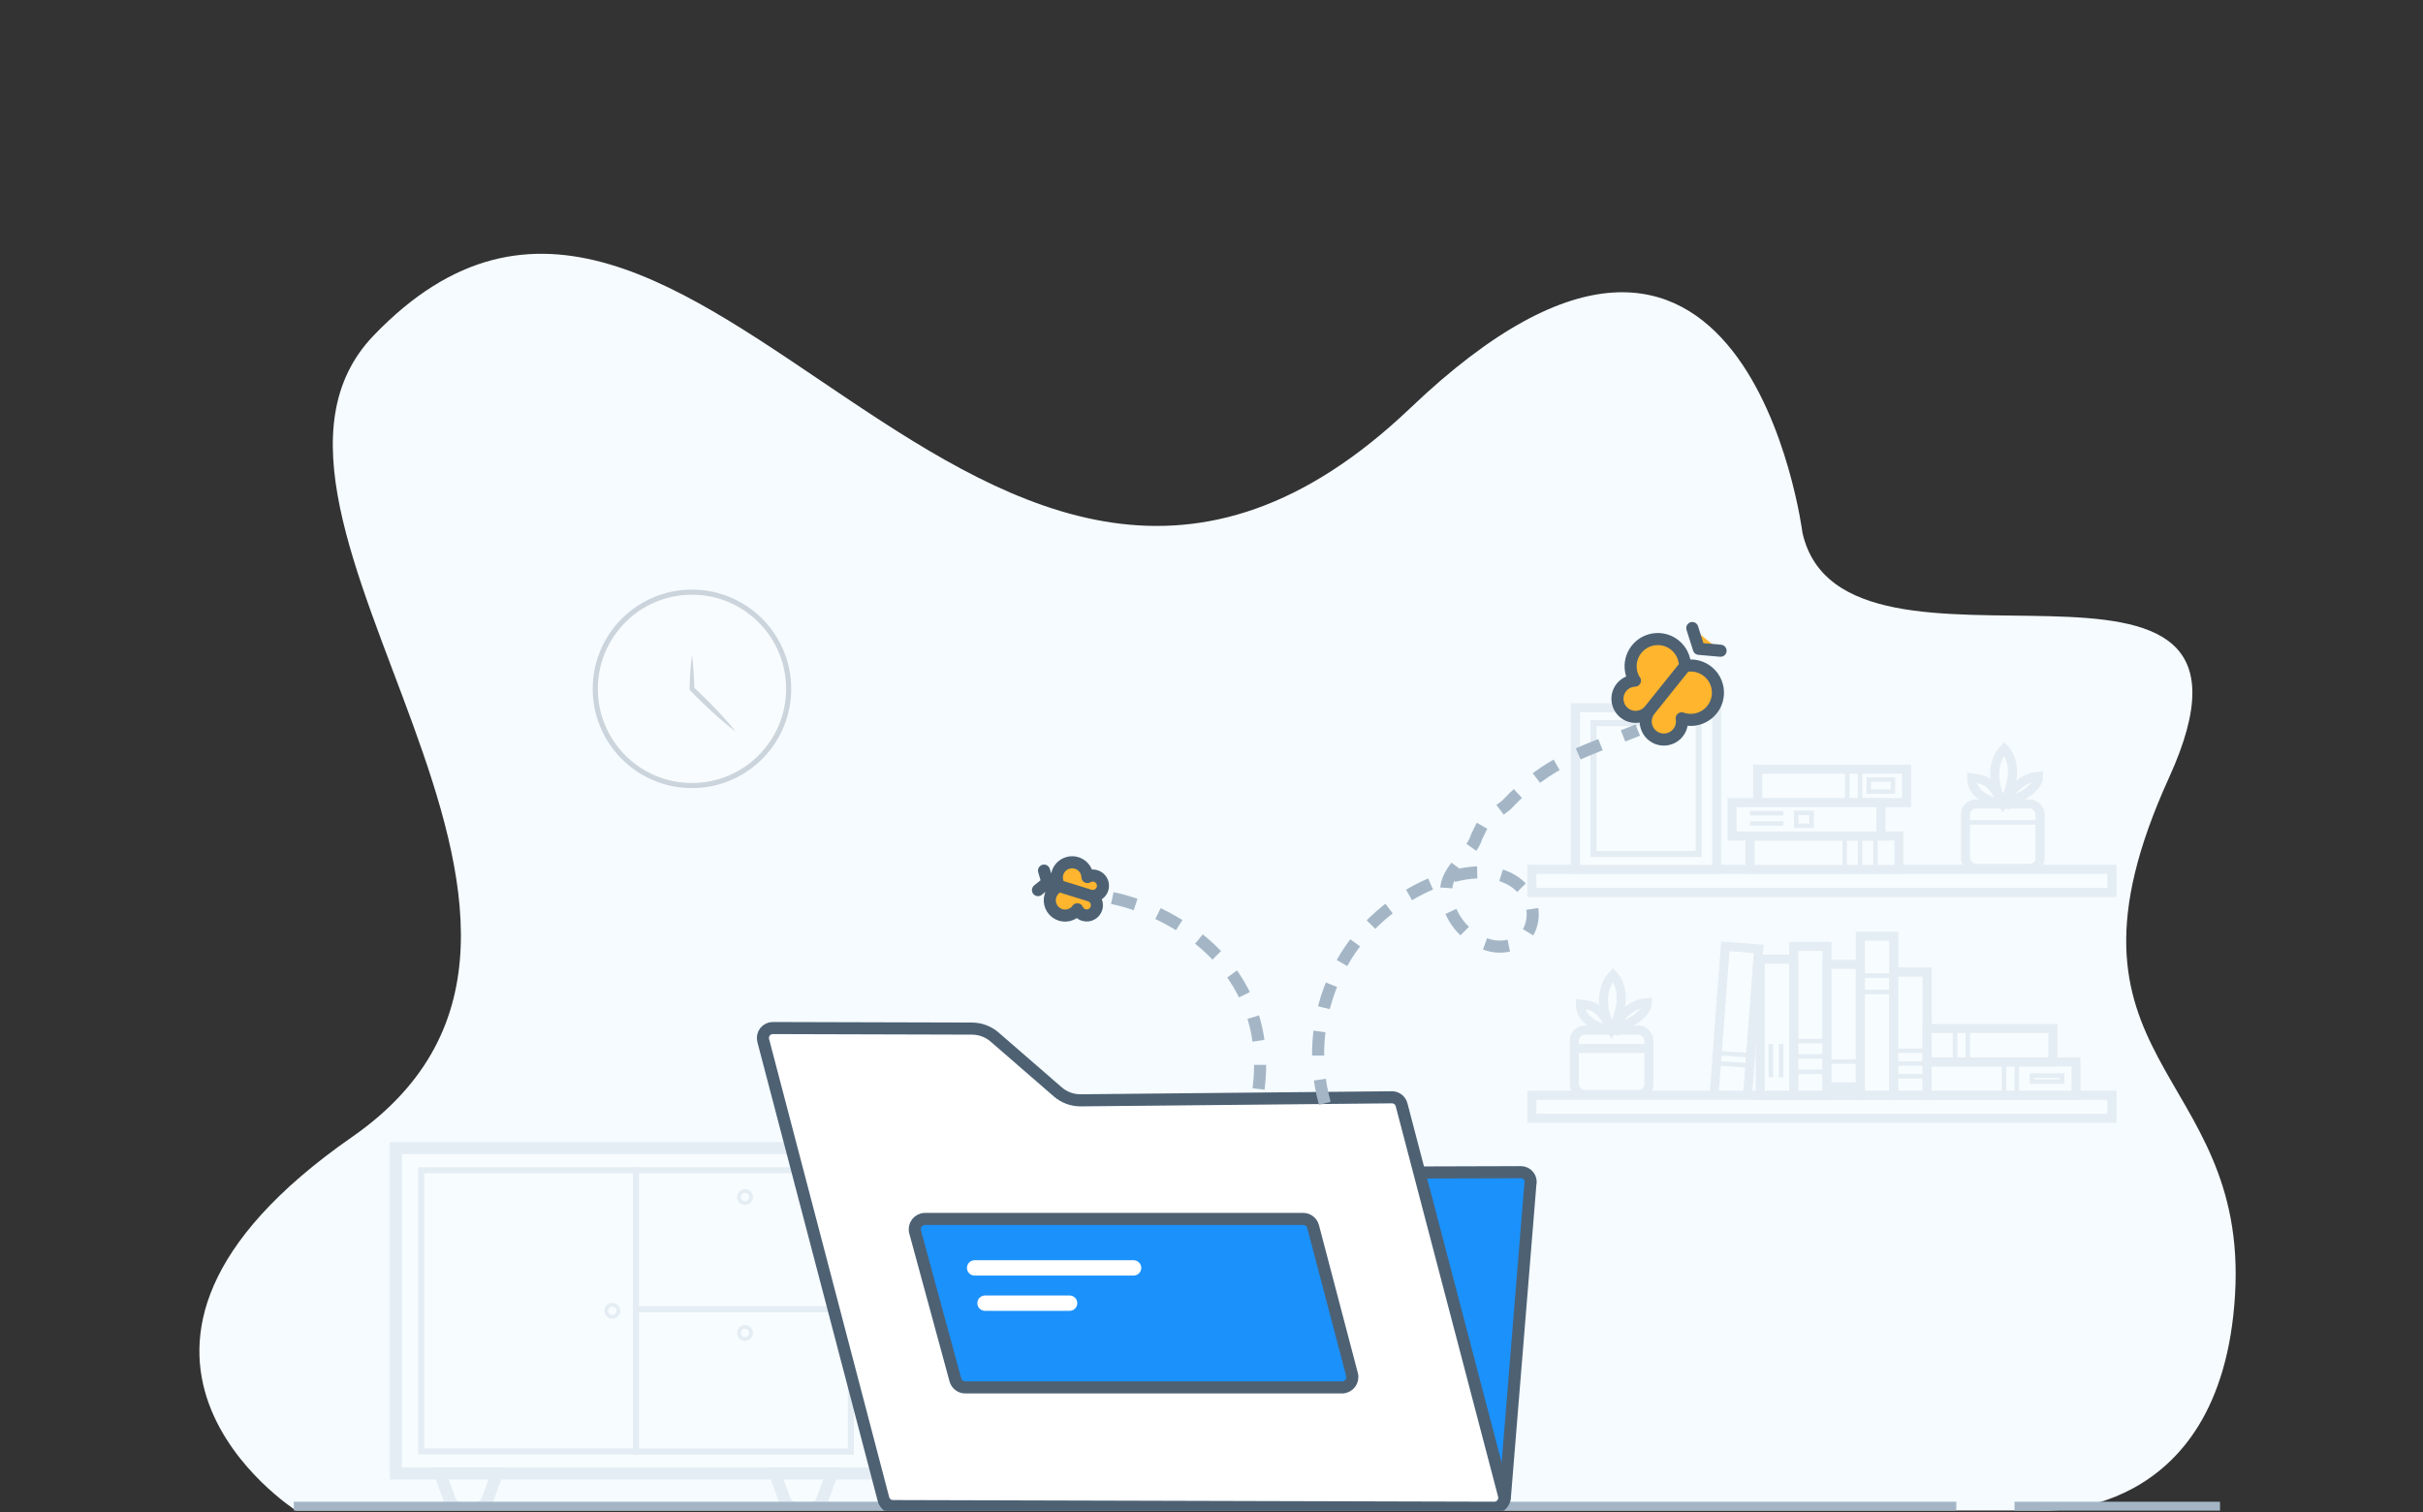   <svg
        width="375"
        height="234"
        viewBox="0 0 375 234"
        fill="none"
        xmlns="http://www.w3.org/2000/svg"
      >
        <rect x="0" y="0" width="375" height="234" fill="#333333" stroke="none"/>
        <g clip-path="url(#clip0_102_808)">
          <g clip-path="url(#clip1_102_808)">
            <path
              d="M278.962 82.448C278.962 82.448 270.172 13.662 218.307 63.117C151.82 126.509 107.129 0.515 57.807 51.944C30.861 80.04 102.065 142.876 54.511 175.944C6.957 209.012 45.817 233.768 45.817 233.768L315.839 233.768C315.839 233.768 343.792 235.787 345.908 200.416C348.021 165.044 315.527 164.616 335.694 120.352C355.861 76.089 285.3 110.622 278.962 82.448Z"
              fill="#F5FBFF"
            />
            <g opacity="0.2">
              <rect
                x="61.271"
                y="177.68"
                width="74.812"
                height="50.364"
                fill="white"
                stroke="#A4B6C6"
                stroke-width="1.87"
              />
              <path
                d="M68.117 228.044L76.918 228.044L75.431 232.135C75.15 232.908 74.415 233.422 73.592 233.422L71.443 233.422C70.62 233.422 69.886 232.908 69.605 232.135L68.117 228.044Z"
                fill="white"
                stroke="#A4B6C6"
                stroke-width="1.87"
              />
              <path
                d="M119.948 228.044L128.749 228.044L127.261 232.135C126.98 232.908 126.246 233.422 125.423 233.422L123.273 233.422C122.451 233.422 121.716 232.908 121.435 232.135L119.948 228.044Z"
                fill="white"
                stroke="#A4B6C6"
                stroke-width="1.87"
              />
              <rect
                x="65.183"
                y="181.103"
                width="33.25"
                height="43.518"
                fill="white"
                stroke="#A4B6C6"
                stroke-width="0.935"
              />
              <rect
                x="98.433"
                y="181.103"
                width="33.25"
                height="43.518"
                fill="white"
                stroke="#A4B6C6"
                stroke-width="0.935"
              />
              <rect
                x="98.433"
                y="202.617"
                width="33.25"
                height="22.004"
                fill="white"
                stroke="#A4B6C6"
                stroke-width="0.935"
              />
              <circle
                cx="115.302"
                cy="185.259"
                r="0.935"
                stroke="#A4B6C6"
                stroke-width="0.575"
              />
              <circle
                cx="94.766"
                cy="202.862"
                r="0.935"
                stroke="#A4B6C6"
                stroke-width="0.575"
              />
              <circle
                cx="115.302"
                cy="206.285"
                r="0.935"
                stroke="#A4B6C6"
                stroke-width="0.575"
              />
            </g>
            <g opacity="0.5">
              <path
                opacity="0.5"
                d="M107.094 121.57C115.357 121.57 122.056 114.872 122.056 106.608C122.056 98.344 115.357 91.645 107.094 91.645C98.83 91.645 92.131 98.344 92.131 106.608C92.131 114.872 98.83 121.57 107.094 121.57Z"
                fill="white"
                stroke="#4D6173"
                stroke-width="0.789"
                stroke-miterlimit="10"
              />
              <g opacity="0.5">
                <path
                  d="M107.094 101.381C107.21 102.251 107.286 103.124 107.341 103.995C107.376 104.431 107.389 104.865 107.412 105.301C107.436 105.738 107.441 106.172 107.457 106.608L107.347 106.348C107.925 106.881 108.49 107.431 109.053 107.978C109.61 108.533 110.17 109.087 110.712 109.658C110.988 109.939 111.256 110.226 111.522 110.518C111.79 110.807 112.056 111.096 112.316 111.393C112.842 111.982 113.354 112.581 113.841 113.21C113.204 112.737 112.592 112.237 111.992 111.724C111.69 111.472 111.393 111.212 111.099 110.949C110.801 110.688 110.51 110.425 110.22 110.157C109.637 109.629 109.071 109.082 108.504 108.538C107.944 107.986 107.381 107.434 106.837 106.866L106.721 106.747L106.726 106.605C106.742 106.169 106.747 105.735 106.771 105.299C106.795 104.862 106.808 104.428 106.842 103.992C106.902 103.122 106.979 102.251 107.094 101.381Z"
                  fill="#4D6173"
                />
              </g>
            </g>
            <g opacity="0.2">
              <rect
                x="237.081"
                y="134.547"
                width="89.775"
                height="3.575"
                fill="white"
                stroke="#A4B6C6"
                stroke-width="1.403"
              />
              <rect
                x="304.213"
                y="124.424"
                width="11.52"
                height="9.972"
                rx="1.589"
                fill="white"
                stroke="#A4B6C6"
                stroke-width="1.403"
              />
              <path
                d="M304.213 127.273L315.733 127.273"
                stroke="#A4B6C6"
                stroke-width="0.701"
              />
              <path
                d="M309.973 124.424C308.59 124.266 305.135 123.237 305.135 120.388C307.249 120.606 308.199 121.023 309.587 123.659C308.696 121.662 307.948 118.201 310.203 115.877C312.599 118.536 311.048 122.683 309.973 124.424C309.98 124.422 309.987 124.42 309.995 124.417C310.212 124.14 312.048 120.373 315.502 120.15C315.502 122.231 311.845 123.857 309.995 124.417C309.98 124.436 309.973 124.439 309.973 124.424Z"
                fill="white"
              />
              <path
                d="M309.973 124.424C308.59 124.266 305.135 123.237 305.135 120.388C307.439 120.625 308.36 121.1 309.973 124.424ZM309.973 124.424C308.974 122.683 307.623 118.536 310.203 115.877C312.599 118.536 311.048 122.683 309.973 124.424ZM309.973 124.424C309.973 124.661 311.816 120.388 315.502 120.15C315.502 122.24 311.816 123.87 309.973 124.424Z"
                stroke="#A4B6C6"
                stroke-width="1.403"
              />
              <rect
                x="243.664"
                y="159.423"
                width="11.52"
                height="9.972"
                rx="1.589"
                fill="white"
                stroke="#A4B6C6"
                stroke-width="1.403"
              />
              <path
                d="M243.664 162.272L255.184 162.272"
                stroke="#A4B6C6"
                stroke-width="1.403"
              />
              <path
                d="M249.424 159.423C248.041 159.265 244.585 158.236 244.585 155.387C246.7 155.605 247.65 156.023 249.038 158.658C248.147 156.661 247.399 153.2 249.654 150.876C252.05 153.535 250.499 157.682 249.424 159.423C249.431 159.421 249.438 159.419 249.446 159.416C249.663 159.139 251.499 155.372 254.953 155.149C254.953 157.23 251.296 158.856 249.446 159.416C249.431 159.435 249.424 159.438 249.424 159.423Z"
                fill="white"
              />
              <path
                d="M249.424 159.423C248.041 159.265 244.585 158.236 244.585 155.387C246.889 155.624 247.811 156.099 249.424 159.423ZM249.424 159.423C248.425 157.682 247.074 153.535 249.654 150.876C252.05 153.535 250.499 157.682 249.424 159.423ZM249.424 159.423C249.424 159.66 251.267 155.387 254.953 155.149C254.953 157.239 251.267 158.869 249.424 159.423Z"
                stroke="#A4B6C6"
                stroke-width="1.403"
              />
              <rect
                x="243.834"
                y="109.521"
                width="21.848"
                height="25.026"
                fill="white"
                stroke="#A4B6C6"
                stroke-width="1.403"
              />
              <rect
                x="246.614"
                y="111.905"
                width="16.287"
                height="20.259"
                fill="white"
                stroke="#A4B6C6"
                stroke-width="0.935"
              />
              <rect
                x="270.846"
                y="129.383"
                width="23.04"
                height="5.164"
                fill="white"
                stroke="#A4B6C6"
                stroke-width="1.403"
              />
              <line
                x1="287.88"
                y1="129.383"
                x2="287.88"
                y2="134.547"
                stroke="#A4B6C6"
                stroke-width="0.701"
              />
              <line
                x1="285.497"
                y1="129.383"
                x2="285.497"
                y2="134.547"
                stroke="#A4B6C6"
                stroke-width="0.701"
              />
              <line
                x1="290.263"
                y1="129.383"
                x2="290.263"
                y2="134.547"
                stroke="#A4B6C6"
                stroke-width="0.701"
              />
              <rect
                x="272.037"
                y="119.055"
                width="23.04"
                height="5.164"
                fill="white"
                stroke="#A4B6C6"
                stroke-width="1.403"
              />
              <rect
                x="289.225"
                y="120.635"
                width="3.741"
                height="1.87"
                fill="white"
                stroke="#A4B6C6"
                stroke-width="0.701"
              />
              <line
                x1="287.88"
                y1="119.055"
                x2="287.88"
                y2="124.219"
                stroke="#A4B6C6"
                stroke-width="0.701"
              />
              <line
                x1="285.894"
                y1="119.055"
                x2="285.894"
                y2="124.219"
                stroke="#A4B6C6"
                stroke-width="0.701"
              />
              <rect
                x="268.065"
                y="124.219"
                width="23.04"
                height="5.164"
                fill="white"
                stroke="#A4B6C6"
                stroke-width="1.403"
              />
              <rect
                x="277.996"
                y="125.808"
                width="2.383"
                height="1.986"
                fill="white"
                stroke="#A4B6C6"
                stroke-width="0.701"
              />
              <line
                x1="270.846"
                y1="125.854"
                x2="276.01"
                y2="125.854"
                stroke="#A4B6C6"
                stroke-width="0.701"
              />
              <line
                x1="270.846"
                y1="127.443"
                x2="276.01"
                y2="127.443"
                stroke="#A4B6C6"
                stroke-width="0.701"
              />
              <rect
                x="265.284"
                y="169.437"
                width="23.04"
                height="5.164"
                transform="rotate(-85.661 265.284 169.437)"
                fill="white"
                stroke="#A4B6C6"
                stroke-width="1.403"
              />
              <line
                x1="265.966"
                y1="162.979"
                x2="271.118"
                y2="163.337"
                stroke="#A4B6C6"
                stroke-width="0.701"
              />
              <line
                x1="265.856"
                y1="164.564"
                x2="271.008"
                y2="164.922"
                stroke="#A4B6C6"
                stroke-width="0.701"
              />
              <rect
                x="237.081"
                y="169.504"
                width="89.775"
                height="3.575"
                fill="white"
                stroke="#A4B6C6"
                stroke-width="1.403"
              />
              <rect
                x="282.763"
                y="146.464"
                width="23.04"
                height="5.164"
                transform="rotate(90 282.763 146.464)"
                fill="white"
                stroke="#A4B6C6"
                stroke-width="1.403"
              />
              <line
                x1="282.763"
                y1="163.498"
                x2="277.598"
                y2="163.498"
                stroke="#A4B6C6"
                stroke-width="0.701"
              />
              <line
                x1="282.763"
                y1="161.115"
                x2="277.598"
                y2="161.115"
                stroke="#A4B6C6"
                stroke-width="0.701"
              />
              <line
                x1="282.763"
                y1="165.882"
                x2="277.598"
                y2="165.882"
                stroke="#A4B6C6"
                stroke-width="0.701"
              />
              <rect
                x="287.927"
                y="149.245"
                width="20.259"
                height="5.164"
                transform="rotate(90 287.927 149.245)"
                fill="white"
                stroke="#A4B6C6"
                stroke-width="1.403"
              />
              <line
                x1="287.927"
                y1="164.293"
                x2="282.763"
                y2="164.293"
                stroke="#A4B6C6"
                stroke-width="0.701"
              />
              <line
                x1="287.927"
                y1="168.219"
                x2="282.763"
                y2="168.219"
                stroke="#A4B6C6"
                stroke-width="1.403"
              />
              <rect
                x="293.091"
                y="144.875"
                width="24.628"
                height="5.164"
                transform="rotate(90 293.091 144.875)"
                fill="white"
                stroke="#A4B6C6"
                stroke-width="1.403"
              />
              <line
                x1="293.091"
                y1="153.526"
                x2="287.927"
                y2="153.526"
                stroke="#A4B6C6"
                stroke-width="0.701"
              />
              <line
                x1="293.091"
                y1="150.979"
                x2="287.927"
                y2="150.979"
                stroke="#A4B6C6"
                stroke-width="0.701"
              />
              <rect
                x="298.255"
                y="150.436"
                width="19.067"
                height="5.164"
                transform="rotate(90 298.255 150.436)"
                fill="white"
                stroke="#A4B6C6"
                stroke-width="1.403"
              />
              <line
                x1="298.255"
                y1="164.594"
                x2="293.091"
                y2="164.594"
                stroke="#A4B6C6"
                stroke-width="0.701"
              />
              <line
                x1="298.255"
                y1="162.622"
                x2="293.091"
                y2="162.622"
                stroke="#A4B6C6"
                stroke-width="0.701"
              />
              <line
                x1="298.255"
                y1="166.567"
                x2="293.091"
                y2="166.567"
                stroke="#A4B6C6"
                stroke-width="0.701"
              />
              <rect
                x="298.255"
                y="164.339"
                width="23.04"
                height="5.164"
                fill="white"
                stroke="#A4B6C6"
                stroke-width="1.403"
              />
              <rect
                x="314.474"
                y="166.458"
                width="4.676"
                height="0.935"
                fill="white"
                stroke="#A4B6C6"
                stroke-width="0.701"
              />
              <line
                x1="312.135"
                y1="164.339"
                x2="312.135"
                y2="169.504"
                stroke="#A4B6C6"
                stroke-width="0.701"
              />
              <line
                x1="310.149"
                y1="164.339"
                x2="310.149"
                y2="169.504"
                stroke="#A4B6C6"
                stroke-width="0.701"
              />
              <rect
                x="298.255"
                y="159.175"
                width="19.465"
                height="5.164"
                fill="white"
                stroke="#A4B6C6"
                stroke-width="1.403"
              />
              <line
                x1="304.564"
                y1="159.175"
                x2="304.564"
                y2="164.339"
                stroke="#A4B6C6"
                stroke-width="0.701"
              />
              <line
                x1="302.578"
                y1="159.175"
                x2="302.578"
                y2="164.339"
                stroke="#A4B6C6"
                stroke-width="0.701"
              />
              <rect
                x="272.434"
                y="169.504"
                width="21.053"
                height="5.164"
                transform="rotate(-90 272.434 169.504)"
                fill="white"
                stroke="#A4B6C6"
                stroke-width="1.403"
              />
              <line
                x1="274.07"
                y1="166.723"
                x2="274.07"
                y2="161.559"
                stroke="#A4B6C6"
                stroke-width="0.701"
              />
              <line
                x1="275.659"
                y1="166.723"
                x2="275.659"
                y2="161.559"
                stroke="#A4B6C6"
                stroke-width="0.701"
              />
            </g>
            <path
              d="M45.475 233.348L302.774 233.348"
              stroke="#A4B6C6"
              stroke-width="1.87"
              stroke-miterlimit="10"
            />
            <path
              d="M311.785 233.348L343.584 233.348"
              stroke="#A4B6C6"
              stroke-width="1.87"
              stroke-miterlimit="10"
            />
          </g>
          <path
            d="M235.388 181.409L151.924 181.664C151.242 181.668 150.643 182.127 150.47 182.788L136.825 231.448C136.574 232.407 137.299 233.34 138.286 233.337L231.429 233.082C232.111 233.078 232.71 232.619 232.883 231.958L236.849 183.298C237.101 182.343 236.376 181.406 235.388 181.409Z"
            fill="#1B91FB"
            stroke="#4D6173"
            stroke-width="1.87"
            stroke-miterlimit="10"
          />
          <path
            d="M119.612 159.102L150.438 159.188C151.723 159.192 152.966 159.659 153.938 160.502L163.706 168.978C164.694 169.836 165.964 170.303 167.275 170.288L215.433 169.818C216.129 169.822 216.739 170.292 216.915 170.967L232.765 231.413C233.019 232.389 232.284 233.344 231.271 233.341L138.193 233.086C137.497 233.082 136.887 232.612 136.711 231.937L118.122 161.034C117.864 160.053 118.603 159.099 119.612 159.102Z"
            fill="white"
            stroke="#4D6173"
            stroke-width="1.87"
            stroke-miterlimit="10"
          />
          <path
            d="M207.696 214.72L149.4 214.72C148.679 214.72 148.043 214.235 147.857 213.539L141.632 190.664C141.356 189.645 142.12 188.643 143.176 188.643L201.68 188.643C202.408 188.643 203.044 189.135 203.227 189.838L209.243 212.713C209.513 213.725 208.744 214.72 207.696 214.72Z"
            fill="#1B91FB"
            stroke="#4D6173"
            stroke-width="1.87"
          />
          <path
            d="M150.84 196.221L175.441 196.221"
            stroke="white"
            stroke-width="2.375"
            stroke-miterlimit="10"
            stroke-linecap="round"
          />
          <path
            d="M152.448 201.681L165.54 201.681"
            stroke="white"
            stroke-width="2.375"
            stroke-miterlimit="10"
            stroke-linecap="round"
          />
          <path
            d="M205.034 170.746C203.059 163.655 203.913 155.81 207.547 149.303C211.09 142.777 217.355 137.863 224.282 135.758C226.413 135.148 228.781 134.777 230.998 135.139C233.215 135.5 235.445 136.724 236.533 138.858C237.658 140.809 237.366 143.614 235.798 145.2C234.157 146.675 231.441 146.879 229.448 145.895C226.191 144.555 223.992 141.332 223.828 137.957C223.665 134.581 227.762 132.289 228.538 129.475C229.769 127.008 229.104 127.655 233.126 124.589C239.711 117.611 245.251 116.322 253.473 112.989"
            stroke="#A4B6C6"
            stroke-width="1.87"
            stroke-miterlimit="10"
            stroke-dasharray="3.74 3.74"
          />
          <path
            d="M255.214 110.02C254.904 110.364 254.513 110.625 254.077 110.781C253.64 110.937 253.172 110.982 252.714 110.913C252.256 110.844 251.823 110.663 251.452 110.385C251.081 110.108 250.784 109.743 250.589 109.323C250.394 108.903 250.305 108.441 250.332 107.979C250.358 107.516 250.499 107.068 250.741 106.673C250.983 106.278 251.319 105.949 251.719 105.716C252.12 105.482 252.571 105.352 253.034 105.336L253.002 105.338C252.477 104.495 252.267 103.493 252.409 102.51C252.551 101.527 253.036 100.625 253.778 99.965C254.52 99.305 255.472 98.929 256.465 98.903C257.458 98.877 258.428 99.202 259.204 99.823C260.236 100.65 260.774 101.864 260.78 103.09C261.416 102.951 262.075 102.962 262.706 103.122C263.337 103.281 263.922 103.585 264.416 104.009C264.91 104.433 265.299 104.966 265.552 105.566C265.805 106.166 265.915 106.816 265.874 107.465C265.834 108.115 265.643 108.746 265.317 109.31C264.991 109.873 264.538 110.353 263.995 110.712C263.452 111.071 262.834 111.299 262.188 111.378C261.542 111.458 260.886 111.386 260.272 111.169C260.353 111.631 260.316 112.106 260.166 112.55C260.016 112.994 259.756 113.394 259.412 113.712C259.068 114.03 258.649 114.257 258.194 114.371C257.739 114.486 257.263 114.485 256.809 114.368C256.355 114.251 255.937 114.022 255.595 113.702C255.252 113.382 254.995 112.982 254.846 112.537C254.698 112.092 254.664 111.617 254.747 111.155C254.83 110.694 255.027 110.26 255.321 109.895L255.214 110.02ZM254.736 110.624L260.587 103.33ZM261.91 97.197L262.928 100.412L266.286 100.708"
            fill="#FFB52E"
          />
          <path
            d="M254.736 110.624L260.587 103.33M261.91 97.197L262.928 100.412L266.286 100.708M255.214 110.02C254.904 110.364 254.513 110.625 254.077 110.781C253.64 110.937 253.172 110.982 252.714 110.913C252.256 110.844 251.823 110.663 251.452 110.385C251.081 110.108 250.784 109.743 250.589 109.323C250.394 108.903 250.305 108.441 250.332 107.979C250.358 107.516 250.499 107.068 250.741 106.673C250.983 106.278 251.319 105.949 251.719 105.716C252.12 105.482 252.571 105.352 253.034 105.336L253.002 105.338C252.477 104.495 252.267 103.493 252.409 102.51C252.551 101.527 253.036 100.625 253.778 99.965C254.52 99.305 255.472 98.929 256.465 98.903C257.458 98.877 258.428 99.202 259.204 99.823C260.236 100.65 260.774 101.864 260.78 103.09C261.416 102.951 262.075 102.962 262.706 103.122C263.337 103.281 263.922 103.585 264.416 104.009C264.91 104.433 265.299 104.966 265.552 105.566C265.805 106.166 265.915 106.816 265.874 107.465C265.834 108.115 265.643 108.746 265.317 109.31C264.991 109.873 264.538 110.353 263.995 110.712C263.452 111.071 262.834 111.299 262.188 111.378C261.542 111.458 260.886 111.386 260.272 111.169C260.353 111.631 260.316 112.106 260.166 112.55C260.016 112.994 259.756 113.394 259.412 113.712C259.068 114.03 258.649 114.257 258.194 114.371C257.739 114.486 257.263 114.485 256.809 114.368C256.355 114.251 255.937 114.022 255.595 113.702C255.252 113.382 254.995 112.982 254.846 112.537C254.698 112.092 254.664 111.617 254.747 111.155C254.83 110.694 255.027 110.26 255.321 109.895L255.214 110.02Z"
            stroke="#4D6173"
            stroke-width="1.87"
            stroke-linecap="round"
            stroke-linejoin="round"
          />
          <path
            d="M168.74 138.619C168.984 138.711 169.202 138.862 169.373 139.058C169.545 139.254 169.665 139.49 169.723 139.744C169.781 139.998 169.776 140.263 169.707 140.514C169.638 140.766 169.508 140.996 169.328 141.185C169.148 141.374 168.925 141.515 168.677 141.597C168.429 141.678 168.165 141.697 167.909 141.651C167.652 141.606 167.411 141.498 167.206 141.336C167.001 141.175 166.84 140.965 166.736 140.726L166.744 140.742C166.41 141.191 165.929 141.508 165.385 141.636C164.841 141.764 164.269 141.696 163.77 141.443C163.271 141.19 162.878 140.769 162.66 140.254C162.441 139.74 162.412 139.164 162.577 138.63C162.798 137.92 163.323 137.388 163.964 137.132C163.76 136.827 163.63 136.48 163.583 136.116C163.537 135.753 163.576 135.384 163.696 135.038C163.816 134.692 164.015 134.378 164.277 134.122C164.539 133.866 164.857 133.674 165.206 133.562C165.554 133.449 165.924 133.419 166.286 133.474C166.649 133.529 166.993 133.667 167.293 133.877C167.593 134.088 167.84 134.365 168.015 134.687C168.189 135.009 168.287 135.367 168.3 135.733C168.525 135.596 168.781 135.517 169.045 135.504C169.309 135.491 169.571 135.545 169.809 135.66C170.047 135.774 170.252 135.947 170.405 136.162C170.559 136.376 170.656 136.626 170.689 136.888C170.721 137.15 170.687 137.415 170.59 137.661C170.494 137.906 170.337 138.124 170.134 138.293C169.932 138.462 169.69 138.578 169.431 138.63C169.172 138.681 168.905 138.667 168.653 138.589L168.74 138.619ZM169.155 138.745L164.129 137.183ZM160.645 137.754L162.118 136.559L161.582 134.738"
            fill="#FFB52E"
          />
          <path
            d="M169.155 138.745L164.129 137.183M160.645 137.754L162.118 136.559L161.582 134.738M168.74 138.619C168.984 138.711 169.202 138.862 169.373 139.058C169.545 139.254 169.665 139.49 169.723 139.744C169.781 139.998 169.776 140.263 169.707 140.514C169.638 140.766 169.508 140.996 169.328 141.185C169.148 141.374 168.925 141.515 168.677 141.597C168.429 141.678 168.165 141.697 167.909 141.651C167.652 141.606 167.411 141.498 167.206 141.336C167.001 141.175 166.84 140.965 166.736 140.726L166.744 140.742C166.41 141.191 165.929 141.508 165.385 141.636C164.841 141.764 164.269 141.696 163.77 141.443C163.271 141.19 162.878 140.769 162.66 140.254C162.441 139.74 162.412 139.164 162.577 138.63C162.798 137.92 163.323 137.388 163.964 137.132C163.76 136.827 163.63 136.48 163.583 136.116C163.537 135.753 163.576 135.384 163.696 135.038C163.816 134.692 164.015 134.378 164.277 134.122C164.539 133.866 164.857 133.674 165.206 133.562C165.554 133.449 165.924 133.419 166.286 133.474C166.649 133.529 166.993 133.667 167.293 133.877C167.593 134.088 167.84 134.365 168.015 134.687C168.189 135.009 168.287 135.367 168.3 135.733C168.525 135.596 168.781 135.517 169.045 135.504C169.309 135.491 169.571 135.545 169.809 135.66C170.047 135.774 170.252 135.947 170.405 136.162C170.559 136.376 170.656 136.626 170.689 136.888C170.721 137.15 170.687 137.415 170.59 137.661C170.494 137.906 170.337 138.124 170.134 138.293C169.932 138.462 169.69 138.578 169.431 138.63C169.172 138.681 168.905 138.667 168.653 138.589L168.74 138.619Z"
            stroke="#4D6173"
            stroke-width="1.87"
            stroke-linecap="round"
            stroke-linejoin="round"
          />
          <path
            d="M172.151 138.984C181.768 140.968 198.383 150.219 194.426 170.792"
            stroke="#A4B6C6"
            stroke-width="1.87"
            stroke-miterlimit="10"
            stroke-dasharray="3.74 3.74"
          />
        </g>
        <defs>
          <clipPath id="clip0_102_808">
            <rect width="374.062" height="233.789" fill="white" />
          </clipPath>
          <clipPath id="clip1_102_808">
            <rect
              width="315.438"
              height="194.61"
              fill="white"
              transform="translate(30.86 39.277)"
            />
          </clipPath>
        </defs>
      </svg>